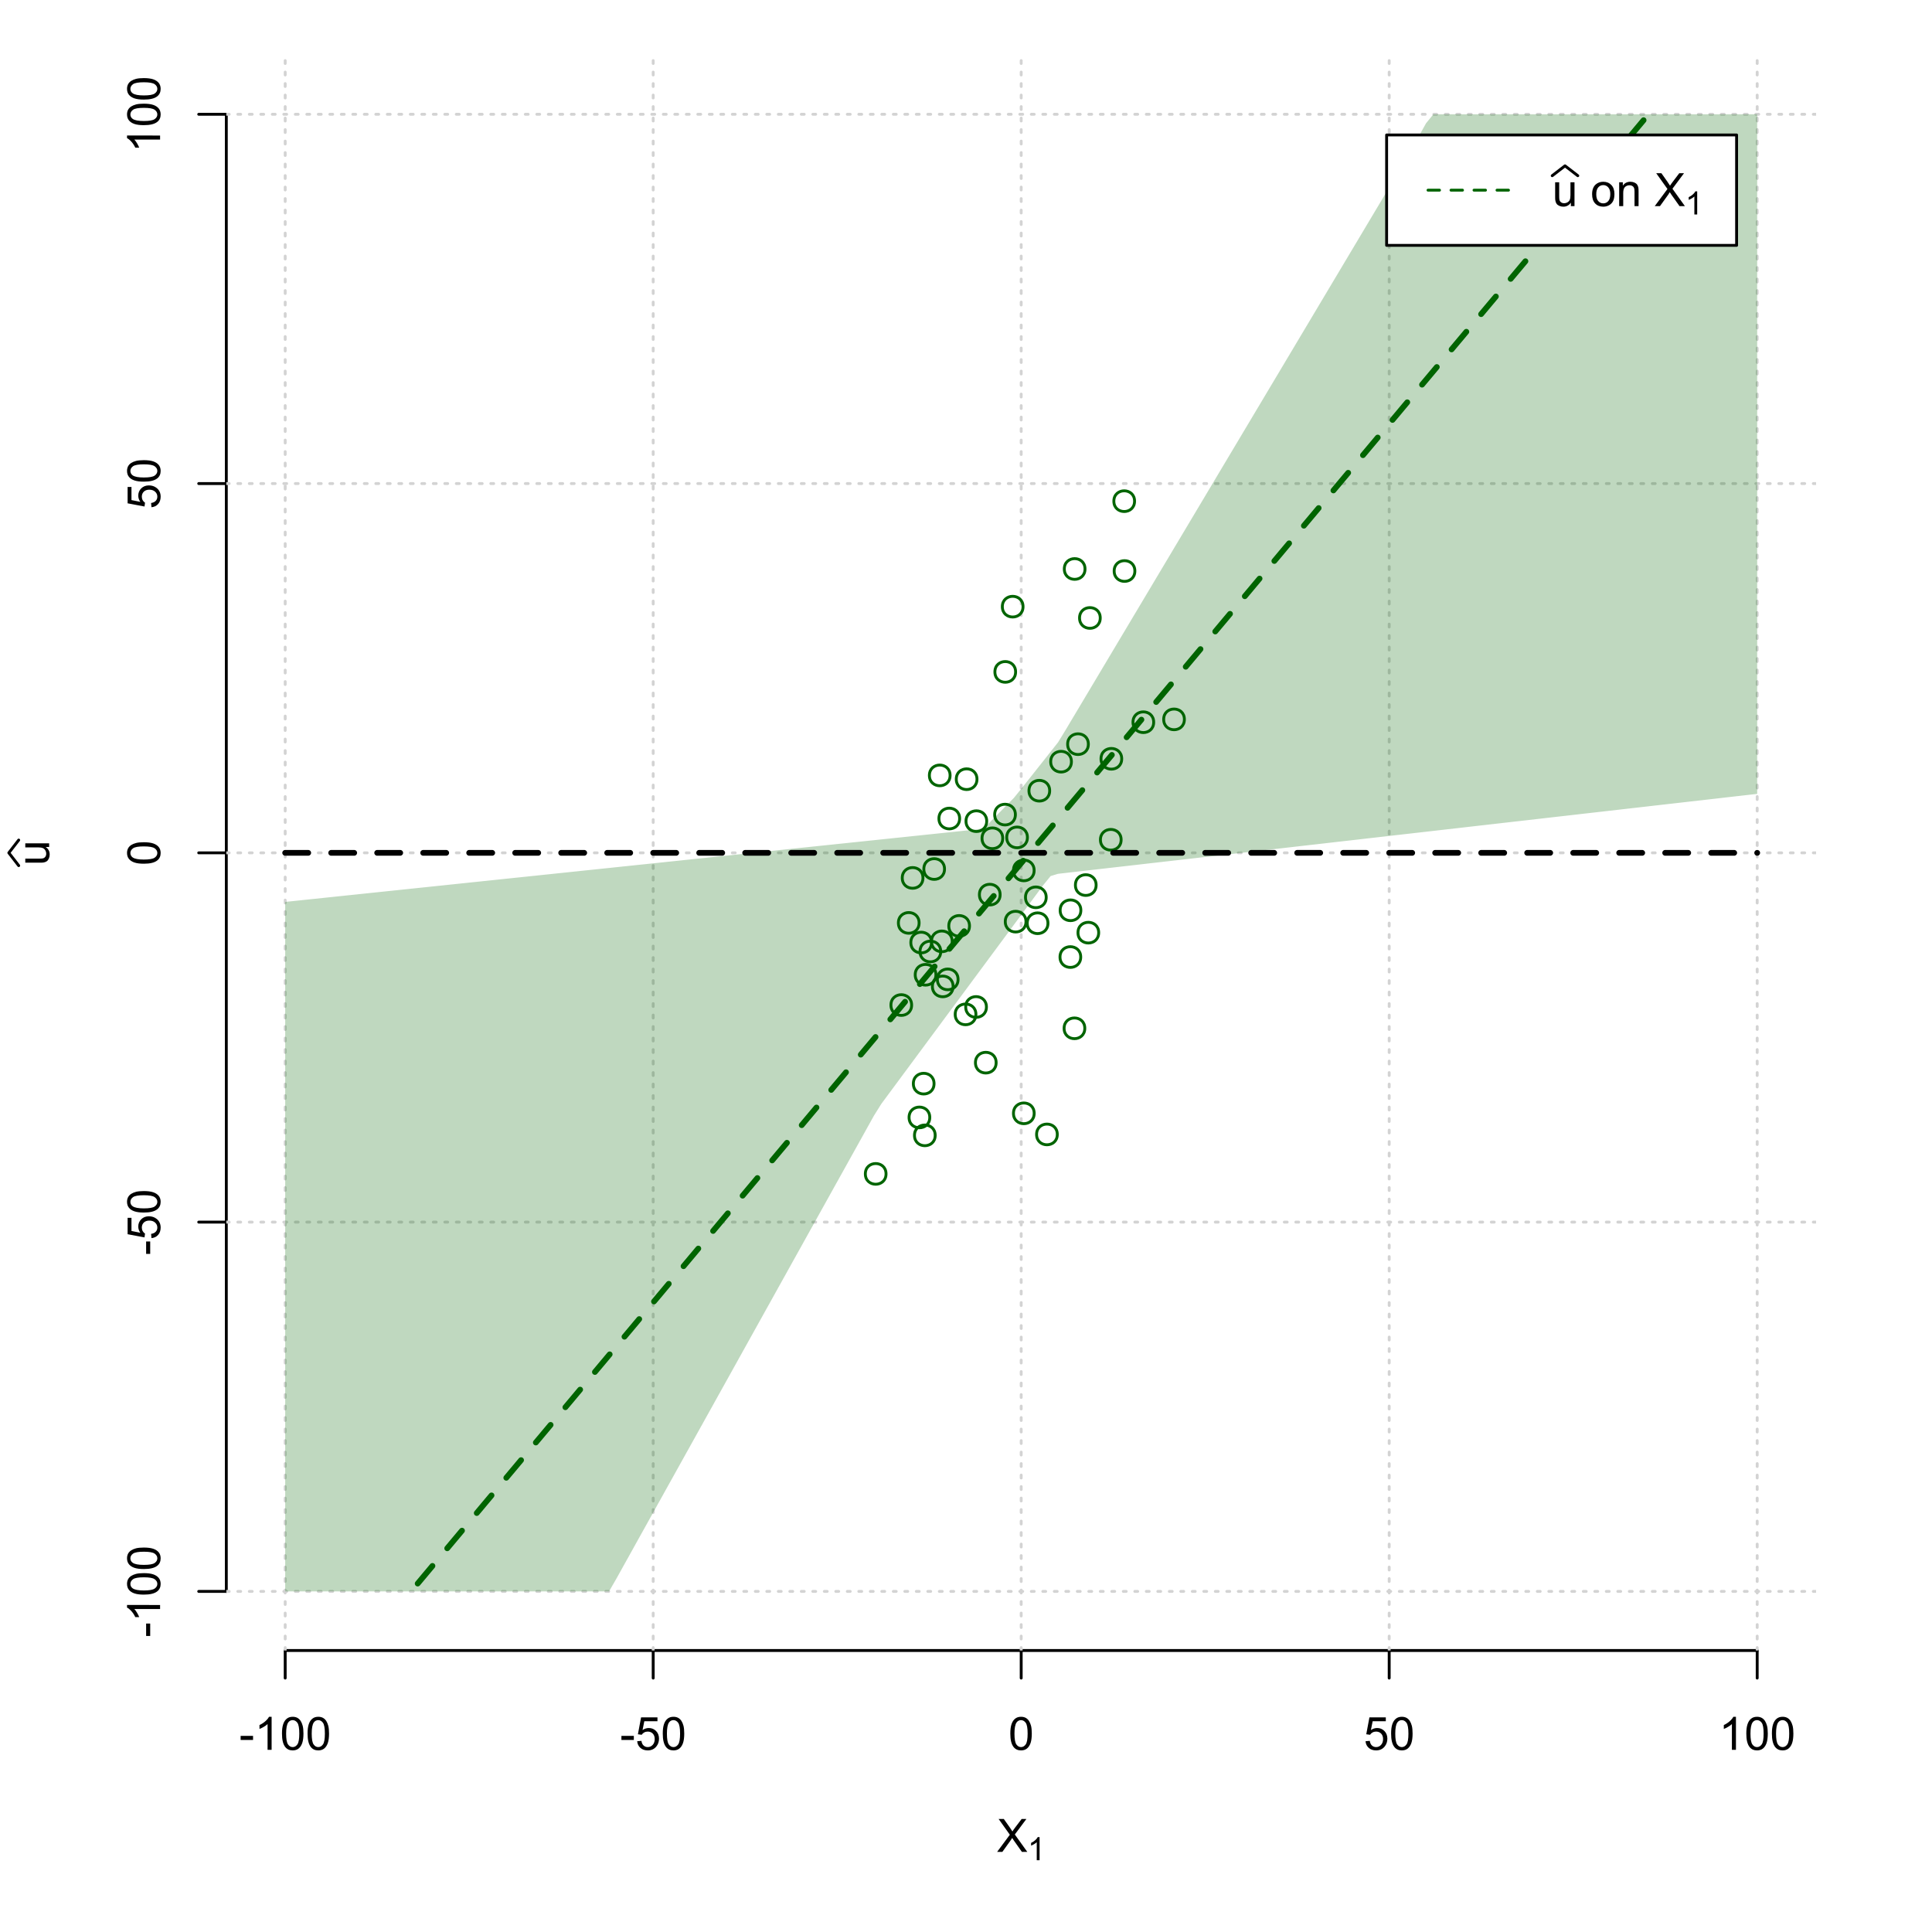 <?xml version="1.0" encoding="UTF-8"?>
<svg xmlns="http://www.w3.org/2000/svg" xmlns:xlink="http://www.w3.org/1999/xlink" width="504pt" height="504pt" viewBox="0 0 504 504" version="1.1">
<defs>
<g>
<symbol overflow="visible" id="glyph0-0">
<path style="stroke:none;" d="M 1.5 0 L 1.5 -7.5 L 7.5 -7.5 L 7.5 0 Z M 1.688 -0.188 L 7.312 -0.188 L 7.312 -7.312 L 1.688 -7.312 Z M 1.688 -0.188 "/>
</symbol>
<symbol overflow="visible" id="glyph0-1">
<path style="stroke:none;" d="M 0.055 0 L 3.375 -4.477 L 0.445 -8.59 L 1.797 -8.59 L 3.359 -6.387 C 3.68 -5.93 3.91 -5.578 4.047 -5.332 C 4.238 -5.645 4.465 -5.969 4.727 -6.312 L 6.457 -8.59 L 7.695 -8.59 L 4.676 -4.539 L 7.93 0 L 6.523 0 L 4.359 -3.062 C 4.238 -3.238 4.113 -3.43 3.984 -3.641 C 3.789 -3.324 3.652 -3.109 3.574 -2.992 L 1.418 0 Z M 0.055 0 "/>
</symbol>
<symbol overflow="visible" id="glyph0-2">
<path style="stroke:none;" d="M 0.383 -2.578 L 0.383 -3.641 L 3.621 -3.641 L 3.621 -2.578 Z M 0.383 -2.578 "/>
</symbol>
<symbol overflow="visible" id="glyph0-3">
<path style="stroke:none;" d="M 4.469 0 L 3.414 0 L 3.414 -6.719 C 3.16 -6.477 2.828 -6.234 2.414 -5.996 C 2 -5.75 1.629 -5.57 1.305 -5.449 L 1.305 -6.469 C 1.895 -6.742 2.41 -7.078 2.852 -7.477 C 3.293 -7.871 3.605 -8.254 3.789 -8.625 L 4.469 -8.625 Z M 4.469 0 "/>
</symbol>
<symbol overflow="visible" id="glyph0-4">
<path style="stroke:none;" d="M 0.5 -4.234 C 0.496 -5.246 0.602 -6.062 0.812 -6.688 C 1.02 -7.305 1.328 -7.785 1.742 -8.121 C 2.148 -8.457 2.668 -8.625 3.297 -8.625 C 3.758 -8.625 4.164 -8.531 4.512 -8.348 C 4.855 -8.16 5.141 -7.891 5.371 -7.543 C 5.594 -7.191 5.773 -6.766 5.906 -6.266 C 6.035 -5.762 6.098 -5.086 6.102 -4.234 C 6.098 -3.227 5.996 -2.414 5.789 -1.797 C 5.578 -1.176 5.266 -0.695 4.859 -0.359 C 4.445 -0.02 3.926 0.145 3.297 0.148 C 2.465 0.145 1.816 -0.148 1.348 -0.742 C 0.781 -1.457 0.496 -2.621 0.5 -4.234 Z M 1.582 -4.234 C 1.582 -2.824 1.746 -1.887 2.074 -1.418 C 2.402 -0.949 2.809 -0.715 3.297 -0.719 C 3.777 -0.715 4.184 -0.949 4.52 -1.422 C 4.848 -1.887 5.016 -2.824 5.016 -4.234 C 5.016 -5.648 4.848 -6.59 4.52 -7.055 C 4.184 -7.516 3.773 -7.746 3.289 -7.75 C 2.801 -7.746 2.414 -7.543 2.125 -7.137 C 1.762 -6.613 1.582 -5.645 1.582 -4.234 Z M 1.582 -4.234 "/>
</symbol>
<symbol overflow="visible" id="glyph0-5">
<path style="stroke:none;" d="M 0.5 -2.25 L 1.605 -2.344 C 1.684 -1.805 1.871 -1.398 2.176 -1.125 C 2.473 -0.852 2.836 -0.715 3.258 -0.719 C 3.766 -0.715 4.195 -0.906 4.547 -1.293 C 4.898 -1.672 5.074 -2.18 5.074 -2.82 C 5.074 -3.414 4.902 -3.891 4.566 -4.242 C 4.227 -4.59 3.785 -4.762 3.242 -4.766 C 2.898 -4.762 2.594 -4.684 2.32 -4.531 C 2.047 -4.375 1.832 -4.176 1.676 -3.93 L 0.688 -4.062 L 1.516 -8.473 L 5.789 -8.473 L 5.789 -7.465 L 2.359 -7.465 L 1.898 -5.156 C 2.414 -5.516 2.953 -5.695 3.523 -5.695 C 4.27 -5.695 4.902 -5.434 5.422 -4.914 C 5.934 -4.395 6.191 -3.727 6.195 -2.914 C 6.191 -2.133 5.965 -1.461 5.516 -0.898 C 4.961 -0.199 4.211 0.145 3.258 0.148 C 2.477 0.145 1.836 -0.07 1.344 -0.508 C 0.844 -0.941 0.562 -1.523 0.5 -2.25 Z M 0.5 -2.25 "/>
</symbol>
<symbol overflow="visible" id="glyph0-6">
<path style="stroke:none;" d="M 4.867 0 L 4.867 -0.914 C 4.379 -0.211 3.723 0.141 2.895 0.141 C 2.527 0.141 2.184 0.07 1.867 -0.07 C 1.547 -0.211 1.309 -0.387 1.156 -0.602 C 1 -0.812 0.895 -1.074 0.832 -1.383 C 0.785 -1.59 0.762 -1.918 0.766 -2.367 L 0.766 -6.223 L 1.82 -6.223 L 1.82 -2.773 C 1.816 -2.219 1.84 -1.848 1.887 -1.656 C 1.949 -1.379 2.09 -1.16 2.309 -1.004 C 2.523 -0.84 2.789 -0.762 3.105 -0.766 C 3.418 -0.762 3.715 -0.844 3.996 -1.008 C 4.273 -1.172 4.469 -1.391 4.586 -1.672 C 4.699 -1.949 4.758 -2.355 4.758 -2.891 L 4.758 -6.223 L 5.812 -6.223 L 5.812 0 Z M 4.867 0 "/>
</symbol>
<symbol overflow="visible" id="glyph0-7">
<path style="stroke:none;" d=""/>
</symbol>
<symbol overflow="visible" id="glyph0-8">
<path style="stroke:none;" d="M 0.398 -3.109 C 0.398 -4.262 0.719 -5.117 1.359 -5.672 C 1.895 -6.133 2.547 -6.363 3.316 -6.363 C 4.172 -6.363 4.871 -6.082 5.414 -5.52 C 5.953 -4.957 6.223 -4.184 6.227 -3.199 C 6.223 -2.398 6.102 -1.766 5.867 -1.309 C 5.625 -0.848 5.277 -0.492 4.82 -0.238 C 4.359 0.016 3.859 0.141 3.316 0.141 C 2.441 0.141 1.734 -0.137 1.203 -0.695 C 0.664 -1.254 0.398 -2.059 0.398 -3.109 Z M 1.484 -3.109 C 1.48 -2.309 1.656 -1.711 2.004 -1.32 C 2.348 -0.922 2.785 -0.727 3.316 -0.727 C 3.84 -0.727 4.273 -0.926 4.621 -1.324 C 4.969 -1.723 5.145 -2.328 5.145 -3.148 C 5.145 -3.914 4.969 -4.496 4.617 -4.895 C 4.266 -5.289 3.832 -5.488 3.316 -5.492 C 2.785 -5.488 2.348 -5.293 2.004 -4.898 C 1.656 -4.5 1.48 -3.902 1.484 -3.109 Z M 1.484 -3.109 "/>
</symbol>
<symbol overflow="visible" id="glyph0-9">
<path style="stroke:none;" d="M 0.789 0 L 0.789 -6.223 L 1.742 -6.223 L 1.742 -5.336 C 2.195 -6.02 2.855 -6.363 3.719 -6.363 C 4.09 -6.363 4.434 -6.293 4.754 -6.16 C 5.066 -6.023 5.305 -5.848 5.461 -5.633 C 5.617 -5.41 5.727 -5.152 5.789 -4.852 C 5.828 -4.656 5.848 -4.312 5.848 -3.828 L 5.848 0 L 4.793 0 L 4.793 -3.785 C 4.793 -4.215 4.75 -4.535 4.668 -4.75 C 4.586 -4.961 4.441 -5.129 4.234 -5.258 C 4.023 -5.383 3.777 -5.449 3.5 -5.449 C 3.047 -5.449 2.66 -5.305 2.332 -5.02 C 2.004 -4.734 1.84 -4.195 1.844 -3.398 L 1.844 0 Z M 0.789 0 "/>
</symbol>
<symbol overflow="visible" id="glyph1-0">
<path style="stroke:none;" d="M 1.051 0 L 1.051 -5.25 L 5.25 -5.25 L 5.25 0 Z M 1.18 -0.133 L 5.117 -0.133 L 5.117 -5.117 L 1.18 -5.117 Z M 1.18 -0.133 "/>
</symbol>
<symbol overflow="visible" id="glyph1-1">
<path style="stroke:none;" d="M 3.129 0 L 2.391 0 L 2.391 -4.703 C 2.211 -4.531 1.977 -4.363 1.691 -4.195 C 1.398 -4.023 1.141 -3.895 0.914 -3.812 L 0.914 -4.527 C 1.328 -4.719 1.688 -4.953 1.996 -5.234 C 2.305 -5.508 2.523 -5.777 2.652 -6.039 L 3.129 -6.039 Z M 3.129 0 "/>
</symbol>
<symbol overflow="visible" id="glyph2-0">
<path style="stroke:none;" d="M 0 -1.5 L -7.5 -1.5 L -7.5 -7.5 L 0 -7.5 Z M -0.188 -1.688 L -0.188 -7.312 L -7.312 -7.312 L -7.312 -1.688 Z M -0.188 -1.688 "/>
</symbol>
<symbol overflow="visible" id="glyph2-1">
<path style="stroke:none;" d="M 0 -4.867 L -0.914 -4.867 C -0.211 -4.379 0.141 -3.723 0.141 -2.895 C 0.141 -2.527 0.07 -2.184 -0.07 -1.867 C -0.211 -1.547 -0.387 -1.309 -0.598 -1.156 C -0.809 -1 -1.07 -0.895 -1.383 -0.832 C -1.59 -0.789 -1.918 -0.766 -2.367 -0.77 L -6.223 -0.77 L -6.223 -1.824 L -2.773 -1.824 C -2.219 -1.82 -1.848 -1.844 -1.656 -1.887 C -1.379 -1.949 -1.16 -2.09 -1.004 -2.309 C -0.84 -2.523 -0.762 -2.789 -0.766 -3.105 C -0.762 -3.418 -0.844 -3.715 -1.008 -3.996 C -1.172 -4.273 -1.391 -4.469 -1.672 -4.586 C -1.945 -4.699 -2.352 -4.758 -2.887 -4.758 L -6.223 -4.758 L -6.223 -5.812 L 0 -5.812 Z M 0 -4.867 "/>
</symbol>
<symbol overflow="visible" id="glyph2-2">
<path style="stroke:none;" d="M -2.578 -0.383 L -3.641 -0.383 L -3.641 -3.621 L -2.578 -3.621 Z M -2.578 -0.383 "/>
</symbol>
<symbol overflow="visible" id="glyph2-3">
<path style="stroke:none;" d="M 0 -4.469 L 0 -3.414 L -6.719 -3.418 C -6.477 -3.16 -6.234 -2.828 -5.996 -2.418 C -5.75 -2.004 -5.57 -1.633 -5.449 -1.309 L -6.469 -1.309 C -6.742 -1.895 -7.078 -2.41 -7.477 -2.852 C -7.871 -3.293 -8.254 -3.605 -8.625 -3.793 L -8.625 -4.473 Z M 0 -4.469 "/>
</symbol>
<symbol overflow="visible" id="glyph2-4">
<path style="stroke:none;" d="M -4.234 -0.5 C -5.246 -0.496 -6.062 -0.602 -6.688 -0.812 C -7.305 -1.02 -7.785 -1.328 -8.121 -1.742 C -8.457 -2.152 -8.625 -2.672 -8.625 -3.301 C -8.625 -3.758 -8.531 -4.164 -8.348 -4.512 C -8.16 -4.859 -7.891 -5.145 -7.543 -5.371 C -7.191 -5.594 -6.766 -5.773 -6.266 -5.906 C -5.762 -6.035 -5.086 -6.098 -4.234 -6.102 C -3.223 -6.098 -2.41 -5.996 -1.793 -5.789 C -1.176 -5.578 -0.695 -5.266 -0.359 -4.859 C -0.02 -4.445 0.145 -3.926 0.148 -3.297 C 0.145 -2.465 -0.148 -1.816 -0.742 -1.348 C -1.457 -0.781 -2.621 -0.496 -4.234 -0.5 Z M -4.234 -1.582 C -2.824 -1.582 -1.887 -1.746 -1.418 -2.074 C -0.949 -2.402 -0.715 -2.809 -0.719 -3.297 C -0.715 -3.777 -0.949 -4.184 -1.422 -4.52 C -1.887 -4.848 -2.824 -5.016 -4.234 -5.016 C -5.648 -5.016 -6.59 -4.848 -7.055 -4.52 C -7.516 -4.188 -7.746 -3.777 -7.75 -3.289 C -7.746 -2.801 -7.543 -2.414 -7.137 -2.129 C -6.613 -1.762 -5.645 -1.582 -4.234 -1.582 Z M -4.234 -1.582 "/>
</symbol>
<symbol overflow="visible" id="glyph2-5">
<path style="stroke:none;" d="M -2.25 -0.5 L -2.344 -1.605 C -1.805 -1.684 -1.398 -1.871 -1.125 -2.176 C -0.852 -2.473 -0.715 -2.836 -0.719 -3.258 C -0.715 -3.766 -0.906 -4.195 -1.293 -4.547 C -1.672 -4.898 -2.18 -5.074 -2.816 -5.074 C -3.414 -5.074 -3.891 -4.902 -4.242 -4.566 C -4.59 -4.227 -4.762 -3.785 -4.766 -3.242 C -4.762 -2.898 -4.684 -2.594 -4.531 -2.32 C -4.375 -2.047 -4.176 -1.832 -3.93 -1.676 L -4.062 -0.688 L -8.473 -1.52 L -8.473 -5.789 L -7.465 -5.789 L -7.465 -2.363 L -5.156 -1.898 C -5.516 -2.414 -5.695 -2.953 -5.695 -3.523 C -5.695 -4.27 -5.434 -4.902 -4.914 -5.422 C -4.395 -5.934 -3.727 -6.191 -2.91 -6.195 C -2.133 -6.191 -1.461 -5.965 -0.895 -5.516 C -0.199 -4.961 0.145 -4.211 0.148 -3.258 C 0.145 -2.477 -0.07 -1.836 -0.508 -1.344 C -0.941 -0.848 -1.523 -0.566 -2.25 -0.5 Z M -2.25 -0.5 "/>
</symbol>
</g>
<clipPath id="clip1">
  <path d="M 74 14.398 L 75 14.398 L 75 430.559 L 74 430.559 Z M 74 14.398 "/>
</clipPath>
<clipPath id="clip2">
  <path d="M 170 14.398 L 171 14.398 L 171 430.559 L 170 430.559 Z M 170 14.398 "/>
</clipPath>
<clipPath id="clip3">
  <path d="M 266 14.398 L 267 14.398 L 267 430.559 L 266 430.559 Z M 266 14.398 "/>
</clipPath>
<clipPath id="clip4">
  <path d="M 362 14.398 L 363 14.398 L 363 430.559 L 362 430.559 Z M 362 14.398 "/>
</clipPath>
<clipPath id="clip5">
  <path d="M 458 14.398 L 459 14.398 L 459 430.559 L 458 430.559 Z M 458 14.398 "/>
</clipPath>
<clipPath id="clip6">
  <path d="M 59.039 414 L 473.758 414 L 473.758 416 L 59.039 416 Z M 59.039 414 "/>
</clipPath>
<clipPath id="clip7">
  <path d="M 59.039 318 L 473.758 318 L 473.758 320 L 59.039 320 Z M 59.039 318 "/>
</clipPath>
<clipPath id="clip8">
  <path d="M 59.039 222 L 473.758 222 L 473.758 223 L 59.039 223 Z M 59.039 222 "/>
</clipPath>
<clipPath id="clip9">
  <path d="M 59.039 125 L 473.758 125 L 473.758 127 L 59.039 127 Z M 59.039 125 "/>
</clipPath>
<clipPath id="clip10">
  <path d="M 59.039 29 L 473.758 29 L 473.758 31 L 59.039 31 Z M 59.039 29 "/>
</clipPath>
</defs>
<g id="surface1266">
<rect x="0" y="0" width="504" height="504" style="fill:rgb(100%,100%,100%);fill-opacity:1;stroke:none;"/>
<g style="fill:rgb(0%,0%,0%);fill-opacity:1;">
  <use xlink:href="#glyph0-1" x="260.062" y="483.102"/>
</g>
<g style="fill:rgb(0%,0%,0%);fill-opacity:1;">
  <use xlink:href="#glyph1-1" x="268.066" y="485.281"/>
</g>
<g style="fill:rgb(0%,0%,0%);fill-opacity:1;">
  <use xlink:href="#glyph2-1" x="12.82" y="225.816"/>
</g>
<path style="fill:none;stroke-width:0.75;stroke-linecap:round;stroke-linejoin:round;stroke:rgb(0%,0%,0%);stroke-opacity:1;stroke-miterlimit:10;" d="M 4.879 225.816 L 2.301 222.48 L 4.879 219.145 "/>
<path style="fill:none;stroke-width:0.75;stroke-linecap:round;stroke-linejoin:round;stroke:rgb(0%,0%,0%);stroke-opacity:1;stroke-miterlimit:10;" d="M 74.398 430.559 L 458.398 430.559 "/>
<path style="fill:none;stroke-width:0.75;stroke-linecap:round;stroke-linejoin:round;stroke:rgb(0%,0%,0%);stroke-opacity:1;stroke-miterlimit:10;" d="M 74.398 430.559 L 74.398 437.762 "/>
<path style="fill:none;stroke-width:0.75;stroke-linecap:round;stroke-linejoin:round;stroke:rgb(0%,0%,0%);stroke-opacity:1;stroke-miterlimit:10;" d="M 170.398 430.559 L 170.398 437.762 "/>
<path style="fill:none;stroke-width:0.75;stroke-linecap:round;stroke-linejoin:round;stroke:rgb(0%,0%,0%);stroke-opacity:1;stroke-miterlimit:10;" d="M 266.398 430.559 L 266.398 437.762 "/>
<path style="fill:none;stroke-width:0.75;stroke-linecap:round;stroke-linejoin:round;stroke:rgb(0%,0%,0%);stroke-opacity:1;stroke-miterlimit:10;" d="M 362.398 430.559 L 362.398 437.762 "/>
<path style="fill:none;stroke-width:0.75;stroke-linecap:round;stroke-linejoin:round;stroke:rgb(0%,0%,0%);stroke-opacity:1;stroke-miterlimit:10;" d="M 458.398 430.559 L 458.398 437.762 "/>
<g style="fill:rgb(0%,0%,0%);fill-opacity:1;">
  <use xlink:href="#glyph0-2" x="62.391" y="456.48"/>
  <use xlink:href="#glyph0-3" x="66.387" y="456.48"/>
  <use xlink:href="#glyph0-4" x="73.061" y="456.48"/>
  <use xlink:href="#glyph0-4" x="79.734" y="456.48"/>
</g>
<g style="fill:rgb(0%,0%,0%);fill-opacity:1;">
  <use xlink:href="#glyph0-2" x="161.727" y="456.48"/>
  <use xlink:href="#glyph0-5" x="165.723" y="456.48"/>
  <use xlink:href="#glyph0-4" x="172.396" y="456.48"/>
</g>
<g style="fill:rgb(0%,0%,0%);fill-opacity:1;">
  <use xlink:href="#glyph0-4" x="263.062" y="456.48"/>
</g>
<g style="fill:rgb(0%,0%,0%);fill-opacity:1;">
  <use xlink:href="#glyph0-5" x="355.727" y="456.48"/>
  <use xlink:href="#glyph0-4" x="362.4" y="456.48"/>
</g>
<g style="fill:rgb(0%,0%,0%);fill-opacity:1;">
  <use xlink:href="#glyph0-3" x="448.387" y="456.48"/>
  <use xlink:href="#glyph0-4" x="455.061" y="456.48"/>
  <use xlink:href="#glyph0-4" x="461.734" y="456.48"/>
</g>
<path style="fill:none;stroke-width:0.75;stroke-linecap:round;stroke-linejoin:round;stroke:rgb(0%,0%,0%);stroke-opacity:1;stroke-miterlimit:10;" d="M 59.039 415.148 L 59.039 29.812 "/>
<path style="fill:none;stroke-width:0.75;stroke-linecap:round;stroke-linejoin:round;stroke:rgb(0%,0%,0%);stroke-opacity:1;stroke-miterlimit:10;" d="M 59.039 415.148 L 51.84 415.148 "/>
<path style="fill:none;stroke-width:0.75;stroke-linecap:round;stroke-linejoin:round;stroke:rgb(0%,0%,0%);stroke-opacity:1;stroke-miterlimit:10;" d="M 59.039 318.812 L 51.84 318.812 "/>
<path style="fill:none;stroke-width:0.75;stroke-linecap:round;stroke-linejoin:round;stroke:rgb(0%,0%,0%);stroke-opacity:1;stroke-miterlimit:10;" d="M 59.039 222.48 L 51.84 222.48 "/>
<path style="fill:none;stroke-width:0.75;stroke-linecap:round;stroke-linejoin:round;stroke:rgb(0%,0%,0%);stroke-opacity:1;stroke-miterlimit:10;" d="M 59.039 126.148 L 51.84 126.148 "/>
<path style="fill:none;stroke-width:0.75;stroke-linecap:round;stroke-linejoin:round;stroke:rgb(0%,0%,0%);stroke-opacity:1;stroke-miterlimit:10;" d="M 59.039 29.812 L 51.84 29.812 "/>
<g style="fill:rgb(0%,0%,0%);fill-opacity:1;">
  <use xlink:href="#glyph2-2" x="41.762" y="427.156"/>
  <use xlink:href="#glyph2-3" x="41.762" y="423.16"/>
  <use xlink:href="#glyph2-4" x="41.762" y="416.486"/>
  <use xlink:href="#glyph2-4" x="41.762" y="409.812"/>
</g>
<g style="fill:rgb(0%,0%,0%);fill-opacity:1;">
  <use xlink:href="#glyph2-2" x="41.762" y="327.484"/>
  <use xlink:href="#glyph2-5" x="41.762" y="323.488"/>
  <use xlink:href="#glyph2-4" x="41.762" y="316.814"/>
</g>
<g style="fill:rgb(0%,0%,0%);fill-opacity:1;">
  <use xlink:href="#glyph2-4" x="41.762" y="225.816"/>
</g>
<g style="fill:rgb(0%,0%,0%);fill-opacity:1;">
  <use xlink:href="#glyph2-5" x="41.762" y="132.82"/>
  <use xlink:href="#glyph2-4" x="41.762" y="126.146"/>
</g>
<g style="fill:rgb(0%,0%,0%);fill-opacity:1;">
  <use xlink:href="#glyph2-3" x="41.762" y="39.824"/>
  <use xlink:href="#glyph2-4" x="41.762" y="33.15"/>
  <use xlink:href="#glyph2-4" x="41.762" y="26.477"/>
</g>
<g clip-path="url(#clip1)" clip-rule="nonzero">
<path style="fill:none;stroke-width:0.75;stroke-linecap:round;stroke-linejoin:round;stroke:rgb(82.745%,82.745%,82.745%);stroke-opacity:1;stroke-dasharray:0.75,2.25;stroke-miterlimit:10;" d="M 74.398 430.559 L 74.398 14.398 "/>
</g>
<g clip-path="url(#clip2)" clip-rule="nonzero">
<path style="fill:none;stroke-width:0.75;stroke-linecap:round;stroke-linejoin:round;stroke:rgb(82.745%,82.745%,82.745%);stroke-opacity:1;stroke-dasharray:0.75,2.25;stroke-miterlimit:10;" d="M 170.398 430.559 L 170.398 14.398 "/>
</g>
<g clip-path="url(#clip3)" clip-rule="nonzero">
<path style="fill:none;stroke-width:0.75;stroke-linecap:round;stroke-linejoin:round;stroke:rgb(82.745%,82.745%,82.745%);stroke-opacity:1;stroke-dasharray:0.75,2.25;stroke-miterlimit:10;" d="M 266.398 430.559 L 266.398 14.398 "/>
</g>
<g clip-path="url(#clip4)" clip-rule="nonzero">
<path style="fill:none;stroke-width:0.75;stroke-linecap:round;stroke-linejoin:round;stroke:rgb(82.745%,82.745%,82.745%);stroke-opacity:1;stroke-dasharray:0.75,2.25;stroke-miterlimit:10;" d="M 362.398 430.559 L 362.398 14.398 "/>
</g>
<g clip-path="url(#clip5)" clip-rule="nonzero">
<path style="fill:none;stroke-width:0.75;stroke-linecap:round;stroke-linejoin:round;stroke:rgb(82.745%,82.745%,82.745%);stroke-opacity:1;stroke-dasharray:0.75,2.25;stroke-miterlimit:10;" d="M 458.398 430.559 L 458.398 14.398 "/>
</g>
<g clip-path="url(#clip6)" clip-rule="nonzero">
<path style="fill:none;stroke-width:0.75;stroke-linecap:round;stroke-linejoin:round;stroke:rgb(82.745%,82.745%,82.745%);stroke-opacity:1;stroke-dasharray:0.75,2.25;stroke-miterlimit:10;" d="M 59.039 415.148 L 473.762 415.148 "/>
</g>
<g clip-path="url(#clip7)" clip-rule="nonzero">
<path style="fill:none;stroke-width:0.75;stroke-linecap:round;stroke-linejoin:round;stroke:rgb(82.745%,82.745%,82.745%);stroke-opacity:1;stroke-dasharray:0.75,2.25;stroke-miterlimit:10;" d="M 59.039 318.812 L 473.762 318.812 "/>
</g>
<g clip-path="url(#clip8)" clip-rule="nonzero">
<path style="fill:none;stroke-width:0.75;stroke-linecap:round;stroke-linejoin:round;stroke:rgb(82.745%,82.745%,82.745%);stroke-opacity:1;stroke-dasharray:0.75,2.25;stroke-miterlimit:10;" d="M 59.039 222.48 L 473.762 222.48 "/>
</g>
<g clip-path="url(#clip9)" clip-rule="nonzero">
<path style="fill:none;stroke-width:0.75;stroke-linecap:round;stroke-linejoin:round;stroke:rgb(82.745%,82.745%,82.745%);stroke-opacity:1;stroke-dasharray:0.75,2.25;stroke-miterlimit:10;" d="M 59.039 126.148 L 473.762 126.148 "/>
</g>
<g clip-path="url(#clip10)" clip-rule="nonzero">
<path style="fill:none;stroke-width:0.75;stroke-linecap:round;stroke-linejoin:round;stroke:rgb(82.745%,82.745%,82.745%);stroke-opacity:1;stroke-dasharray:0.75,2.25;stroke-miterlimit:10;" d="M 59.039 29.812 L 473.762 29.812 "/>
</g>
<path style=" stroke:none;fill-rule:nonzero;fill:rgb(0%,39.216%,0%);fill-opacity:0.251;" d="M 74.398 255.406 L 74.398 235.281 L 76.32 235.078 L 78.238 234.879 L 80.16 234.676 L 82.078 234.477 L 85.922 234.07 L 87.84 233.871 L 89.762 233.668 L 91.68 233.469 L 93.602 233.266 L 95.52 233.066 L 97.441 232.863 L 99.359 232.664 L 101.281 232.461 L 103.199 232.262 L 105.121 232.059 L 107.039 231.859 L 108.961 231.656 L 110.879 231.457 L 112.801 231.254 L 114.719 231.055 L 116.641 230.852 L 118.559 230.652 L 120.48 230.449 L 122.398 230.246 L 124.32 230.047 L 126.238 229.844 L 128.16 229.645 L 130.078 229.441 L 132 229.242 L 133.922 229.039 L 135.84 228.84 L 137.762 228.637 L 139.68 228.438 L 141.602 228.234 L 143.52 228.035 L 145.441 227.832 L 147.359 227.633 L 149.281 227.43 L 151.199 227.23 L 153.121 227.027 L 155.039 226.828 L 156.961 226.625 L 158.879 226.426 L 160.801 226.223 L 162.719 226.02 L 164.641 225.82 L 166.559 225.617 L 168.48 225.418 L 170.398 225.215 L 172.32 225.016 L 174.238 224.812 L 176.16 224.613 L 178.078 224.41 L 180 224.211 L 181.922 224.008 L 183.84 223.809 L 185.762 223.605 L 187.68 223.406 L 189.602 223.203 L 191.52 223.004 L 193.441 222.801 L 195.359 222.602 L 197.281 222.398 L 199.199 222.199 L 201.121 221.996 L 203.039 221.793 L 204.961 221.594 L 206.879 221.391 L 208.801 221.191 L 210.719 220.988 L 212.641 220.789 L 214.559 220.586 L 216.48 220.387 L 218.398 220.184 L 220.32 219.984 L 222.238 219.781 L 224.16 219.582 L 226.078 219.379 L 228 219.18 L 229.922 218.977 L 231.84 218.777 L 233.762 218.574 L 235.68 218.375 L 237.602 218.172 L 239.52 217.973 L 241.441 217.77 L 243.359 217.566 L 245.281 217.367 L 247.199 217.164 L 249.121 216.965 L 251.039 216.762 L 252.961 216.562 L 254.879 216.359 L 256.801 215.953 L 258.719 214.008 L 260.641 212.059 L 262.559 210.109 L 264.48 208.164 L 266.398 205.801 L 268.32 203.375 L 270.238 200.949 L 272.16 198.523 L 274.078 196.098 L 276 193.672 L 277.922 190.531 L 279.84 187.312 L 281.762 184.094 L 283.68 180.875 L 285.602 177.656 L 287.52 174.438 L 289.441 171.219 L 291.359 168 L 293.281 164.781 L 295.199 161.562 L 297.121 158.344 L 299.039 155.125 L 300.961 151.906 L 302.879 148.688 L 304.801 145.469 L 306.719 142.25 L 308.641 139.031 L 310.559 135.812 L 312.48 132.594 L 314.398 129.375 L 316.32 126.156 L 318.238 122.938 L 320.16 119.719 L 322.078 116.5 L 325.922 110.062 L 327.84 106.844 L 329.762 103.625 L 331.68 100.406 L 333.602 97.188 L 335.52 93.969 L 337.441 90.75 L 339.359 87.531 L 341.281 84.312 L 343.199 81.094 L 345.121 77.875 L 347.039 74.656 L 348.961 71.438 L 350.879 68.219 L 352.801 65 L 354.719 61.781 L 356.641 58.562 L 358.559 55.344 L 360.48 52.125 L 362.398 48.906 L 364.32 45.688 L 366.238 42.469 L 368.16 39.078 L 370.078 35.625 L 372 32.176 L 373.922 29.812 L 458.398 29.812 L 458.398 207.098 L 456.48 207.316 L 454.559 207.535 L 452.641 207.754 L 450.719 207.973 L 448.801 208.195 L 446.879 208.414 L 444.961 208.633 L 443.039 208.852 L 441.121 209.07 L 439.199 209.293 L 437.281 209.512 L 435.359 209.73 L 433.441 209.949 L 431.52 210.168 L 429.602 210.391 L 427.68 210.609 L 425.762 210.828 L 423.84 211.047 L 421.922 211.266 L 420 211.488 L 418.078 211.707 L 416.16 211.926 L 414.238 212.145 L 412.32 212.363 L 410.398 212.586 L 408.48 212.805 L 406.559 213.023 L 404.641 213.242 L 402.719 213.461 L 400.801 213.684 L 398.879 213.902 L 396.961 214.121 L 395.039 214.34 L 393.121 214.559 L 391.199 214.781 L 389.281 215 L 387.359 215.219 L 385.441 215.438 L 383.52 215.656 L 381.602 215.879 L 379.68 216.098 L 377.762 216.316 L 375.84 216.535 L 373.922 216.754 L 372 216.977 L 370.078 217.195 L 368.16 217.414 L 366.238 217.633 L 364.32 217.852 L 362.398 218.074 L 360.48 218.293 L 358.559 218.512 L 356.641 218.73 L 354.719 218.953 L 352.801 219.172 L 350.879 219.391 L 348.961 219.609 L 347.039 219.828 L 345.121 220.051 L 343.199 220.27 L 341.281 220.488 L 339.359 220.707 L 337.441 220.926 L 335.52 221.148 L 333.602 221.367 L 331.68 221.586 L 329.762 221.805 L 327.84 222.023 L 325.922 222.246 L 322.078 222.684 L 320.16 222.902 L 318.238 223.121 L 316.32 223.344 L 314.398 223.562 L 312.48 223.781 L 310.559 224 L 308.641 224.219 L 306.719 224.441 L 304.801 224.66 L 302.879 224.879 L 300.961 225.098 L 299.039 225.316 L 297.121 225.539 L 295.199 225.758 L 293.281 225.977 L 291.359 226.195 L 289.441 226.414 L 287.52 226.637 L 285.602 226.855 L 283.68 227.074 L 281.762 227.293 L 279.84 227.512 L 277.922 227.734 L 276 227.953 L 274.078 228.535 L 272.16 230.891 L 270.238 233.484 L 268.32 236.078 L 266.398 238.672 L 264.48 241.266 L 262.559 243.859 L 260.641 246.453 L 258.719 249.047 L 256.801 251.641 L 254.879 254.234 L 252.961 256.828 L 251.039 259.422 L 249.121 262.016 L 247.199 264.609 L 245.281 267.203 L 243.359 269.797 L 241.441 272.391 L 239.52 274.984 L 237.602 277.578 L 235.68 280.172 L 233.762 282.766 L 231.84 285.359 L 229.922 287.953 L 228 291.02 L 226.078 294.473 L 224.16 297.926 L 222.238 301.375 L 220.32 304.828 L 218.398 308.277 L 216.48 311.73 L 214.559 315.18 L 212.641 318.633 L 210.719 322.082 L 208.801 325.535 L 206.879 328.984 L 204.961 332.438 L 203.039 335.887 L 201.121 339.34 L 199.199 342.789 L 197.281 346.242 L 195.359 349.691 L 193.441 353.145 L 191.52 356.598 L 189.602 360.047 L 187.68 363.5 L 185.762 366.949 L 183.84 370.402 L 181.922 373.852 L 180 377.305 L 178.078 380.754 L 176.16 384.207 L 174.238 387.656 L 172.32 391.109 L 170.398 394.559 L 168.48 398.012 L 166.559 401.461 L 164.641 404.914 L 162.719 408.367 L 160.801 411.816 L 158.879 415.148 L 74.398 415.148 Z M 74.398 255.406 "/>
<path style="fill:none;stroke-width:0.75;stroke-linecap:round;stroke-linejoin:round;stroke:rgb(0%,39.216%,0%);stroke-opacity:1;stroke-miterlimit:10;" d="M 295.973 130.738 C 295.973 134.34 290.57 134.34 290.57 130.738 C 290.57 127.137 295.973 127.137 295.973 130.738 "/>
<path style="fill:none;stroke-width:0.75;stroke-linecap:round;stroke-linejoin:round;stroke:rgb(0%,39.216%,0%);stroke-opacity:1;stroke-miterlimit:10;" d="M 249.93 255.488 C 249.93 259.09 244.531 259.09 244.531 255.488 C 244.531 251.891 249.93 251.891 249.93 255.488 "/>
<path style="fill:none;stroke-width:0.75;stroke-linecap:round;stroke-linejoin:round;stroke:rgb(0%,39.216%,0%);stroke-opacity:1;stroke-miterlimit:10;" d="M 283.047 148.43 C 283.047 152.031 277.648 152.031 277.648 148.43 C 277.648 144.828 283.047 144.828 283.047 148.43 "/>
<path style="fill:none;stroke-width:0.75;stroke-linecap:round;stroke-linejoin:round;stroke:rgb(0%,39.216%,0%);stroke-opacity:1;stroke-miterlimit:10;" d="M 248.633 257.324 C 248.633 260.926 243.234 260.926 243.234 257.324 C 243.234 253.727 248.633 253.727 248.633 257.324 "/>
<path style="fill:none;stroke-width:0.75;stroke-linecap:round;stroke-linejoin:round;stroke:rgb(0%,39.216%,0%);stroke-opacity:1;stroke-miterlimit:10;" d="M 269.777 227.066 C 269.777 230.664 264.379 230.664 264.379 227.066 C 264.379 223.465 269.777 223.465 269.777 227.066 "/>
<path style="fill:none;stroke-width:0.75;stroke-linecap:round;stroke-linejoin:round;stroke:rgb(0%,39.216%,0%);stroke-opacity:1;stroke-miterlimit:10;" d="M 254.586 264.617 C 254.586 268.219 249.184 268.219 249.184 264.617 C 249.184 261.02 254.586 261.02 254.586 264.617 "/>
<path style="fill:none;stroke-width:0.75;stroke-linecap:round;stroke-linejoin:round;stroke:rgb(0%,39.216%,0%);stroke-opacity:1;stroke-miterlimit:10;" d="M 260.902 233.383 C 260.902 236.984 255.5 236.984 255.5 233.383 C 255.5 229.785 260.902 229.785 260.902 233.383 "/>
<path style="fill:none;stroke-width:0.75;stroke-linecap:round;stroke-linejoin:round;stroke:rgb(0%,39.216%,0%);stroke-opacity:1;stroke-miterlimit:10;" d="M 281.961 237.469 C 281.961 241.066 276.562 241.066 276.562 237.469 C 276.562 233.867 281.961 233.867 281.961 237.469 "/>
<path style="fill:none;stroke-width:0.75;stroke-linecap:round;stroke-linejoin:round;stroke:rgb(0%,39.216%,0%);stroke-opacity:1;stroke-miterlimit:10;" d="M 286.613 243.305 C 286.613 246.902 281.215 246.902 281.215 243.305 C 281.215 239.703 286.613 239.703 286.613 243.305 "/>
<path style="fill:none;stroke-width:0.75;stroke-linecap:round;stroke-linejoin:round;stroke:rgb(0%,39.216%,0%);stroke-opacity:1;stroke-miterlimit:10;" d="M 242.547 291.504 C 242.547 295.102 237.148 295.102 237.148 291.504 C 237.148 287.902 242.547 287.902 242.547 291.504 "/>
<path style="fill:none;stroke-width:0.75;stroke-linecap:round;stroke-linejoin:round;stroke:rgb(0%,39.216%,0%);stroke-opacity:1;stroke-miterlimit:10;" d="M 300.961 188.402 C 300.961 192.004 295.559 192.004 295.559 188.402 C 295.559 184.805 300.961 184.805 300.961 188.402 "/>
<path style="fill:none;stroke-width:0.75;stroke-linecap:round;stroke-linejoin:round;stroke:rgb(0%,39.216%,0%);stroke-opacity:1;stroke-miterlimit:10;" d="M 273.379 240.844 C 273.379 244.445 267.977 244.445 267.977 240.844 C 267.977 237.242 273.379 237.242 273.379 240.844 "/>
<path style="fill:none;stroke-width:0.75;stroke-linecap:round;stroke-linejoin:round;stroke:rgb(0%,39.216%,0%);stroke-opacity:1;stroke-miterlimit:10;" d="M 246.398 226.703 C 246.398 230.301 241 230.301 241 226.703 C 241 223.102 246.398 223.102 246.398 226.703 "/>
<path style="fill:none;stroke-width:0.75;stroke-linecap:round;stroke-linejoin:round;stroke:rgb(0%,39.216%,0%);stroke-opacity:1;stroke-miterlimit:10;" d="M 282.992 268.254 C 282.992 271.855 277.594 271.855 277.594 268.254 C 277.594 264.656 282.992 264.656 282.992 268.254 "/>
<path style="fill:none;stroke-width:0.75;stroke-linecap:round;stroke-linejoin:round;stroke:rgb(0%,39.216%,0%);stroke-opacity:1;stroke-miterlimit:10;" d="M 264.941 175.281 C 264.941 178.879 259.539 178.879 259.539 175.281 C 259.539 171.68 264.941 171.68 264.941 175.281 "/>
<path style="fill:none;stroke-width:0.75;stroke-linecap:round;stroke-linejoin:round;stroke:rgb(0%,39.216%,0%);stroke-opacity:1;stroke-miterlimit:10;" d="M 254.863 203.266 C 254.863 206.867 249.465 206.867 249.465 203.266 C 249.465 199.668 254.863 199.668 254.863 203.266 "/>
<path style="fill:none;stroke-width:0.75;stroke-linecap:round;stroke-linejoin:round;stroke:rgb(0%,39.216%,0%);stroke-opacity:1;stroke-miterlimit:10;" d="M 267.645 240.426 C 267.645 244.027 262.246 244.027 262.246 240.426 C 262.246 236.828 267.645 236.828 267.645 240.426 "/>
<path style="fill:none;stroke-width:0.75;stroke-linecap:round;stroke-linejoin:round;stroke:rgb(0%,39.216%,0%);stroke-opacity:1;stroke-miterlimit:10;" d="M 279.5 198.699 C 279.5 202.301 274.098 202.301 274.098 198.699 C 274.098 195.102 279.5 195.102 279.5 198.699 "/>
<path style="fill:none;stroke-width:0.75;stroke-linecap:round;stroke-linejoin:round;stroke:rgb(0%,39.216%,0%);stroke-opacity:1;stroke-miterlimit:10;" d="M 272.922 234.086 C 272.922 237.684 267.52 237.684 267.52 234.086 C 267.52 230.484 272.922 230.484 272.922 234.086 "/>
<path style="fill:none;stroke-width:0.75;stroke-linecap:round;stroke-linejoin:round;stroke:rgb(0%,39.216%,0%);stroke-opacity:1;stroke-miterlimit:10;" d="M 248.398 245.57 C 248.398 249.172 243 249.172 243 245.57 C 243 241.973 248.398 241.973 248.398 245.57 "/>
<path style="fill:none;stroke-width:0.75;stroke-linecap:round;stroke-linejoin:round;stroke:rgb(0%,39.216%,0%);stroke-opacity:1;stroke-miterlimit:10;" d="M 292.469 219.07 C 292.469 222.672 287.07 222.672 287.07 219.07 C 287.07 215.473 292.469 215.473 292.469 219.07 "/>
<path style="fill:none;stroke-width:0.75;stroke-linecap:round;stroke-linejoin:round;stroke:rgb(0%,39.216%,0%);stroke-opacity:1;stroke-miterlimit:10;" d="M 237.816 262.188 C 237.816 265.785 232.418 265.785 232.418 262.188 C 232.418 258.586 237.816 258.586 237.816 262.188 "/>
<path style="fill:none;stroke-width:0.75;stroke-linecap:round;stroke-linejoin:round;stroke:rgb(0%,39.216%,0%);stroke-opacity:1;stroke-miterlimit:10;" d="M 281.926 249.664 C 281.926 253.266 276.523 253.266 276.523 249.664 C 276.523 246.062 281.926 246.062 281.926 249.664 "/>
<path style="fill:none;stroke-width:0.75;stroke-linecap:round;stroke-linejoin:round;stroke:rgb(0%,39.216%,0%);stroke-opacity:1;stroke-miterlimit:10;" d="M 245.406 248.215 C 245.406 251.812 240.008 251.812 240.008 248.215 C 240.008 244.613 245.406 244.613 245.406 248.215 "/>
<path style="fill:none;stroke-width:0.75;stroke-linecap:round;stroke-linejoin:round;stroke:rgb(0%,39.216%,0%);stroke-opacity:1;stroke-miterlimit:10;" d="M 250.336 213.527 C 250.336 217.125 244.938 217.125 244.938 213.527 C 244.938 209.926 250.336 209.926 250.336 213.527 "/>
<path style="fill:none;stroke-width:0.75;stroke-linecap:round;stroke-linejoin:round;stroke:rgb(0%,39.216%,0%);stroke-opacity:1;stroke-miterlimit:10;" d="M 308.969 187.664 C 308.969 191.266 303.57 191.266 303.57 187.664 C 303.57 184.066 308.969 184.066 308.969 187.664 "/>
<path style="fill:none;stroke-width:0.75;stroke-linecap:round;stroke-linejoin:round;stroke:rgb(0%,39.216%,0%);stroke-opacity:1;stroke-miterlimit:10;" d="M 239.766 240.758 C 239.766 244.355 234.363 244.355 234.363 240.758 C 234.363 237.156 239.766 237.156 239.766 240.758 "/>
<path style="fill:none;stroke-width:0.75;stroke-linecap:round;stroke-linejoin:round;stroke:rgb(0%,39.216%,0%);stroke-opacity:1;stroke-miterlimit:10;" d="M 268.023 218.453 C 268.023 222.055 262.625 222.055 262.625 218.453 C 262.625 214.852 268.023 214.852 268.023 218.453 "/>
<path style="fill:none;stroke-width:0.75;stroke-linecap:round;stroke-linejoin:round;stroke:rgb(0%,39.216%,0%);stroke-opacity:1;stroke-miterlimit:10;" d="M 292.621 197.949 C 292.621 201.547 287.219 201.547 287.219 197.949 C 287.219 194.348 292.621 194.348 292.621 197.949 "/>
<path style="fill:none;stroke-width:0.75;stroke-linecap:round;stroke-linejoin:round;stroke:rgb(0%,39.216%,0%);stroke-opacity:1;stroke-miterlimit:10;" d="M 243.664 282.691 C 243.664 286.289 238.266 286.289 238.266 282.691 C 238.266 279.09 243.664 279.09 243.664 282.691 "/>
<path style="fill:none;stroke-width:0.75;stroke-linecap:round;stroke-linejoin:round;stroke:rgb(0%,39.216%,0%);stroke-opacity:1;stroke-miterlimit:10;" d="M 269.785 290.434 C 269.785 294.035 264.383 294.035 264.383 290.434 C 264.383 286.832 269.785 286.832 269.785 290.434 "/>
<path style="fill:none;stroke-width:0.75;stroke-linecap:round;stroke-linejoin:round;stroke:rgb(0%,39.216%,0%);stroke-opacity:1;stroke-miterlimit:10;" d="M 252.914 241.543 C 252.914 245.141 247.512 245.141 247.512 241.543 C 247.512 237.941 252.914 237.941 252.914 241.543 "/>
<path style="fill:none;stroke-width:0.75;stroke-linecap:round;stroke-linejoin:round;stroke:rgb(0%,39.216%,0%);stroke-opacity:1;stroke-miterlimit:10;" d="M 247.848 202.277 C 247.848 205.879 242.449 205.879 242.449 202.277 C 242.449 198.68 247.848 198.68 247.848 202.277 "/>
<path style="fill:none;stroke-width:0.75;stroke-linecap:round;stroke-linejoin:round;stroke:rgb(0%,39.216%,0%);stroke-opacity:1;stroke-miterlimit:10;" d="M 259.863 277.215 C 259.863 280.816 254.465 280.816 254.465 277.215 C 254.465 273.617 259.863 273.617 259.863 277.215 "/>
<path style="fill:none;stroke-width:0.75;stroke-linecap:round;stroke-linejoin:round;stroke:rgb(0%,39.216%,0%);stroke-opacity:1;stroke-miterlimit:10;" d="M 266.879 158.258 C 266.879 161.859 261.48 161.859 261.48 158.258 C 261.48 154.66 266.879 154.66 266.879 158.258 "/>
<path style="fill:none;stroke-width:0.75;stroke-linecap:round;stroke-linejoin:round;stroke:rgb(0%,39.216%,0%);stroke-opacity:1;stroke-miterlimit:10;" d="M 257.402 214.215 C 257.402 217.816 252 217.816 252 214.215 C 252 210.617 257.402 210.617 257.402 214.215 "/>
<path style="fill:none;stroke-width:0.75;stroke-linecap:round;stroke-linejoin:round;stroke:rgb(0%,39.216%,0%);stroke-opacity:1;stroke-miterlimit:10;" d="M 283.918 194.129 C 283.918 197.73 278.516 197.73 278.516 194.129 C 278.516 190.531 283.918 190.531 283.918 194.129 "/>
<path style="fill:none;stroke-width:0.75;stroke-linecap:round;stroke-linejoin:round;stroke:rgb(0%,39.216%,0%);stroke-opacity:1;stroke-miterlimit:10;" d="M 240.77 229.02 C 240.77 232.621 235.371 232.621 235.371 229.02 C 235.371 225.422 240.77 225.422 240.77 229.02 "/>
<path style="fill:none;stroke-width:0.75;stroke-linecap:round;stroke-linejoin:round;stroke:rgb(0%,39.216%,0%);stroke-opacity:1;stroke-miterlimit:10;" d="M 287.02 161.207 C 287.02 164.809 281.621 164.809 281.621 161.207 C 281.621 157.609 287.02 157.609 287.02 161.207 "/>
<path style="fill:none;stroke-width:0.75;stroke-linecap:round;stroke-linejoin:round;stroke:rgb(0%,39.216%,0%);stroke-opacity:1;stroke-miterlimit:10;" d="M 264.883 212.504 C 264.883 216.105 259.484 216.105 259.484 212.504 C 259.484 208.902 264.883 208.902 264.883 212.504 "/>
<path style="fill:none;stroke-width:0.75;stroke-linecap:round;stroke-linejoin:round;stroke:rgb(0%,39.216%,0%);stroke-opacity:1;stroke-miterlimit:10;" d="M 244.152 254.285 C 244.152 257.887 238.754 257.887 238.754 254.285 C 238.754 250.688 244.152 250.688 244.152 254.285 "/>
<path style="fill:none;stroke-width:0.75;stroke-linecap:round;stroke-linejoin:round;stroke:rgb(0%,39.216%,0%);stroke-opacity:1;stroke-miterlimit:10;" d="M 257.328 262.688 C 257.328 266.289 251.926 266.289 251.926 262.688 C 251.926 259.086 257.328 259.086 257.328 262.688 "/>
<path style="fill:none;stroke-width:0.75;stroke-linecap:round;stroke-linejoin:round;stroke:rgb(0%,39.216%,0%);stroke-opacity:1;stroke-miterlimit:10;" d="M 243.961 296.18 C 243.961 299.781 238.562 299.781 238.562 296.18 C 238.562 292.582 243.961 292.582 243.961 296.18 "/>
<path style="fill:none;stroke-width:0.75;stroke-linecap:round;stroke-linejoin:round;stroke:rgb(0%,39.216%,0%);stroke-opacity:1;stroke-miterlimit:10;" d="M 273.828 206.273 C 273.828 209.875 268.426 209.875 268.426 206.273 C 268.426 202.672 273.828 202.672 273.828 206.273 "/>
<path style="fill:none;stroke-width:0.75;stroke-linecap:round;stroke-linejoin:round;stroke:rgb(0%,39.216%,0%);stroke-opacity:1;stroke-miterlimit:10;" d="M 296.051 148.961 C 296.051 152.562 290.652 152.562 290.652 148.961 C 290.652 145.363 296.051 145.363 296.051 148.961 "/>
<path style="fill:none;stroke-width:0.75;stroke-linecap:round;stroke-linejoin:round;stroke:rgb(0%,39.216%,0%);stroke-opacity:1;stroke-miterlimit:10;" d="M 243.008 245.883 C 243.008 249.48 237.609 249.48 237.609 245.883 C 237.609 242.281 243.008 242.281 243.008 245.883 "/>
<path style="fill:none;stroke-width:0.75;stroke-linecap:round;stroke-linejoin:round;stroke:rgb(0%,39.216%,0%);stroke-opacity:1;stroke-miterlimit:10;" d="M 275.816 295.938 C 275.816 299.539 270.414 299.539 270.414 295.938 C 270.414 292.34 275.816 292.34 275.816 295.938 "/>
<path style="fill:none;stroke-width:0.75;stroke-linecap:round;stroke-linejoin:round;stroke:rgb(0%,39.216%,0%);stroke-opacity:1;stroke-miterlimit:10;" d="M 285.945 230.891 C 285.945 234.488 280.543 234.488 280.543 230.891 C 280.543 227.289 285.945 227.289 285.945 230.891 "/>
<path style="fill:none;stroke-width:0.75;stroke-linecap:round;stroke-linejoin:round;stroke:rgb(0%,39.216%,0%);stroke-opacity:1;stroke-miterlimit:10;" d="M 231.141 306.234 C 231.141 309.832 225.742 309.832 225.742 306.234 C 225.742 302.633 231.141 302.633 231.141 306.234 "/>
<path style="fill:none;stroke-width:0.75;stroke-linecap:round;stroke-linejoin:round;stroke:rgb(0%,39.216%,0%);stroke-opacity:1;stroke-miterlimit:10;" d="M 261.578 218.684 C 261.578 222.281 256.18 222.281 256.18 218.684 C 256.18 215.082 261.578 215.082 261.578 218.684 "/>
<path style="fill:none;stroke-width:1.5;stroke-linecap:round;stroke-linejoin:round;stroke:rgb(0%,0%,0%);stroke-opacity:1;stroke-dasharray:6,6;stroke-miterlimit:10;" d="M 74.398 222.48 L 458.398 222.48 "/>
<path style="fill:none;stroke-width:1.5;stroke-linecap:round;stroke-linejoin:round;stroke:rgb(0%,39.216%,0%);stroke-opacity:1;stroke-dasharray:6,6;stroke-miterlimit:10;" d="M 108.961 413.102 L 110.879 410.809 L 112.801 408.516 L 114.719 406.227 L 116.641 403.934 L 118.559 401.641 L 120.48 399.348 L 122.398 397.059 L 124.32 394.766 L 126.238 392.473 L 128.16 390.18 L 130.078 387.891 L 133.922 383.305 L 135.84 381.016 L 137.762 378.723 L 139.68 376.43 L 141.602 374.137 L 143.52 371.848 L 145.441 369.555 L 147.359 367.262 L 149.281 364.973 L 151.199 362.68 L 153.121 360.387 L 155.039 358.094 L 156.961 355.805 L 158.879 353.512 L 160.801 351.219 L 162.719 348.926 L 164.641 346.637 L 166.559 344.344 L 168.48 342.051 L 170.398 339.762 L 172.32 337.469 L 174.238 335.176 L 176.16 332.883 L 178.078 330.594 L 181.922 326.008 L 183.84 323.719 L 185.762 321.426 L 187.68 319.133 L 189.602 316.84 L 191.52 314.551 L 193.441 312.258 L 195.359 309.965 L 197.281 307.672 L 199.199 305.383 L 201.121 303.09 L 203.039 300.797 L 204.961 298.508 L 206.879 296.215 L 208.801 293.922 L 210.719 291.629 L 212.641 289.34 L 214.559 287.047 L 216.48 284.754 L 218.398 282.461 L 220.32 280.172 L 222.238 277.879 L 224.16 275.586 L 226.078 273.297 L 229.922 268.711 L 231.84 266.418 L 233.762 264.129 L 235.68 261.836 L 237.602 259.543 L 239.52 257.254 L 241.441 254.961 L 243.359 252.668 L 245.281 250.375 L 247.199 248.086 L 249.121 245.793 L 251.039 243.5 L 252.961 241.207 L 254.879 238.918 L 256.801 236.625 L 258.719 234.332 L 260.641 232.043 L 262.559 229.75 L 264.48 227.457 L 266.398 225.164 L 268.32 222.875 L 270.238 220.582 L 272.16 218.289 L 274.078 216 L 277.922 211.414 L 279.84 209.121 L 281.762 206.832 L 283.68 204.539 L 285.602 202.246 L 287.52 199.953 L 289.441 197.664 L 291.359 195.371 L 293.281 193.078 L 295.199 190.789 L 297.121 188.496 L 299.039 186.203 L 300.961 183.91 L 302.879 181.621 L 304.801 179.328 L 306.719 177.035 L 308.641 174.746 L 310.559 172.453 L 312.48 170.16 L 314.398 167.867 L 316.32 165.578 L 318.238 163.285 L 320.16 160.992 L 322.078 158.699 L 324 156.41 L 325.922 154.117 L 327.84 151.824 L 329.762 149.535 L 331.68 147.242 L 333.602 144.949 L 335.52 142.656 L 337.441 140.367 L 339.359 138.074 L 341.281 135.781 L 343.199 133.492 L 345.121 131.199 L 347.039 128.906 L 348.961 126.613 L 350.879 124.324 L 352.801 122.031 L 354.719 119.738 L 356.641 117.445 L 358.559 115.156 L 360.48 112.863 L 362.398 110.57 L 364.32 108.281 L 366.238 105.988 L 368.16 103.695 L 370.078 101.402 L 372 99.113 L 373.922 96.82 L 375.84 94.527 L 377.762 92.238 L 379.68 89.945 L 381.602 87.652 L 383.52 85.359 L 385.441 83.07 L 387.359 80.777 L 389.281 78.484 L 391.199 76.191 L 393.121 73.902 L 395.039 71.609 L 396.961 69.316 L 398.879 67.027 L 400.801 64.734 L 402.719 62.441 L 404.641 60.148 L 406.559 57.859 L 408.48 55.566 L 410.398 53.273 L 412.32 50.98 L 414.238 48.691 L 416.16 46.398 L 418.078 44.105 L 420 41.816 L 421.922 39.523 L 423.84 37.23 L 425.762 34.938 L 427.68 32.648 L 429.602 30.355 "/>
<path style="fill-rule:nonzero;fill:rgb(100%,100%,100%);fill-opacity:1;stroke-width:0.75;stroke-linecap:round;stroke-linejoin:round;stroke:rgb(0%,0%,0%);stroke-opacity:1;stroke-miterlimit:10;" d="M 361.727 35.207 L 453.027 35.207 L 453.027 64.008 L 361.727 64.008 Z M 361.727 35.207 "/>
<path style="fill:none;stroke-width:0.75;stroke-linecap:round;stroke-linejoin:round;stroke:rgb(0%,39.216%,0%);stroke-opacity:1;stroke-dasharray:3,3;stroke-miterlimit:10;" d="M 372.523 49.609 L 394.125 49.609 "/>
<g style="fill:rgb(0%,0%,0%);fill-opacity:1;">
  <use xlink:href="#glyph0-6" x="404.926" y="53.777"/>
</g>
<path style="fill:none;stroke-width:0.75;stroke-linecap:round;stroke-linejoin:round;stroke:rgb(0%,0%,0%);stroke-opacity:1;stroke-miterlimit:10;" d="M 404.926 45.836 L 408.262 43.262 L 411.598 45.836 "/>
<g style="fill:rgb(0%,0%,0%);fill-opacity:1;">
  <use xlink:href="#glyph0-7" x="411.598" y="53.777"/>
  <use xlink:href="#glyph0-8" x="414.932" y="53.777"/>
  <use xlink:href="#glyph0-9" x="421.605" y="53.777"/>
  <use xlink:href="#glyph0-7" x="428.279" y="53.777"/>
</g>
<g style="fill:rgb(0%,0%,0%);fill-opacity:1;">
  <use xlink:href="#glyph0-1" x="431.613" y="53.777"/>
</g>
<g style="fill:rgb(0%,0%,0%);fill-opacity:1;">
  <use xlink:href="#glyph1-1" x="439.617" y="55.957"/>
</g>
<g style="fill:rgb(0%,0%,0%);fill-opacity:1;">
  <use xlink:href="#glyph0-7" x="444.289" y="53.777"/>
</g>
</g>
</svg>
